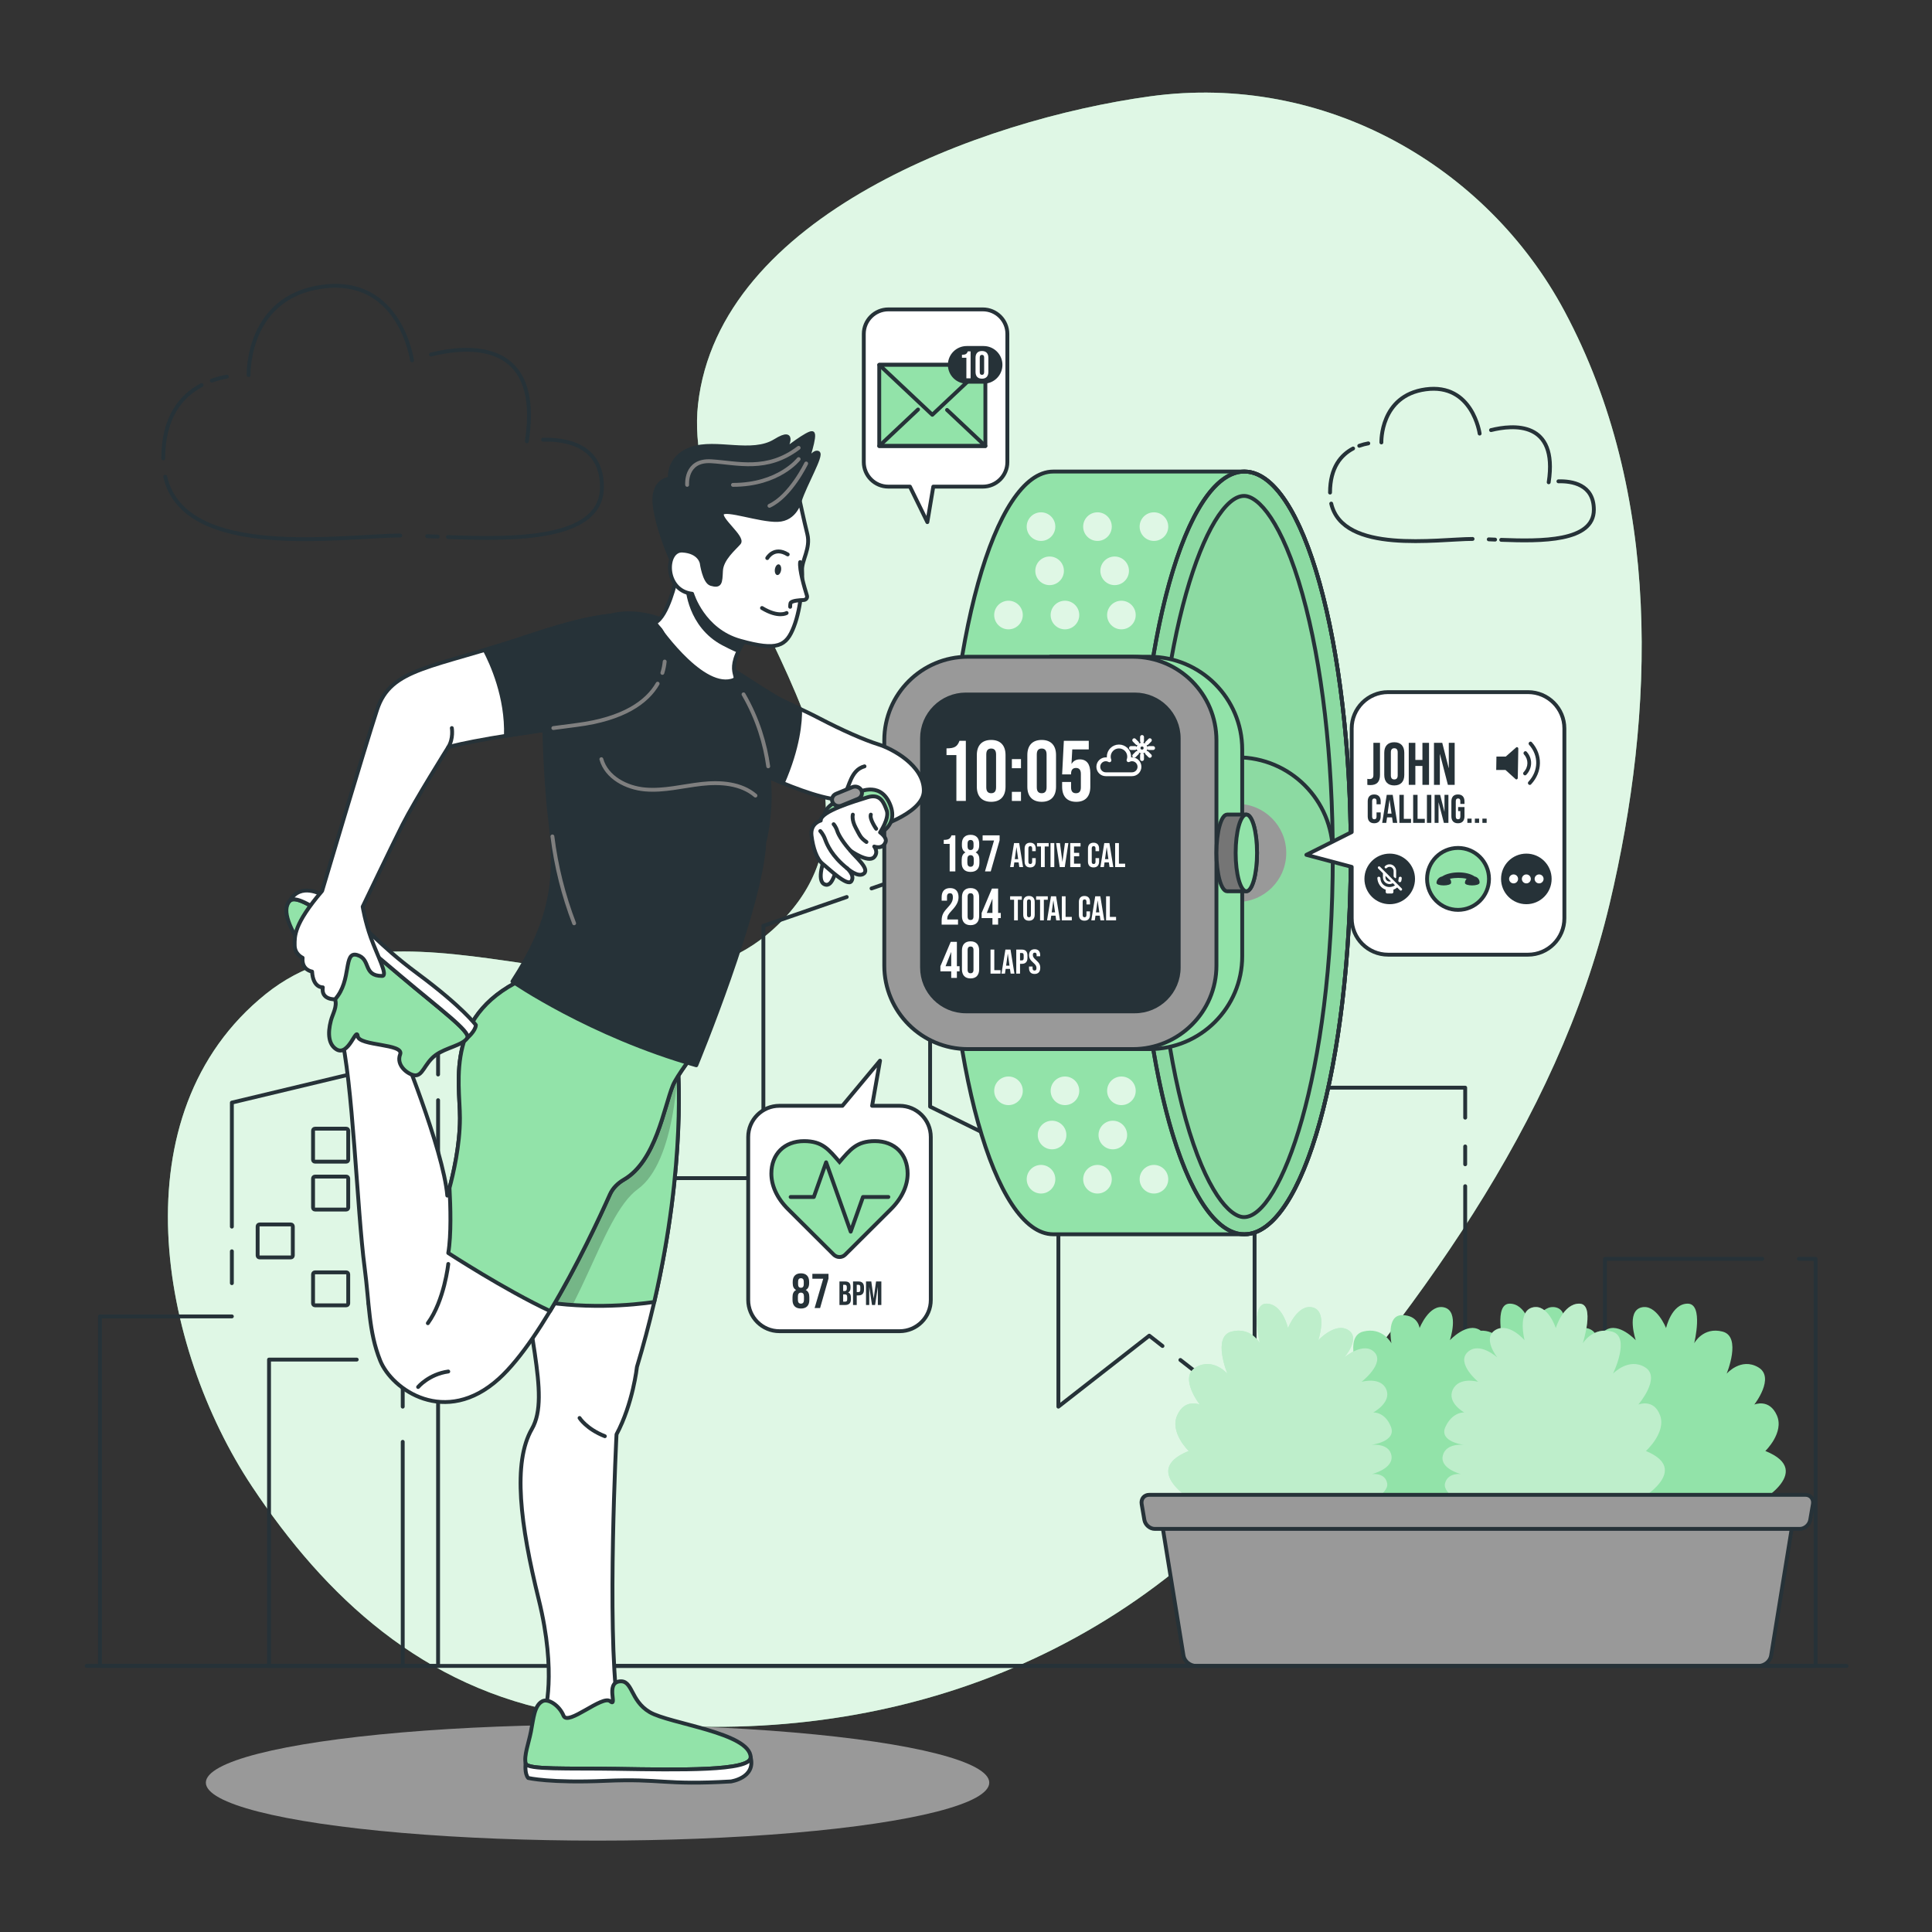 <?xml version="1.0" encoding="utf-8"?>
<!-- Generator: Adobe Illustrator 27.5.0, SVG Export Plug-In . SVG Version: 6.00 Build 0)  -->
<svg version="1.1" xmlns="http://www.w3.org/2000/svg" xmlns:xlink="http://www.w3.org/1999/xlink" x="0px" y="0px"
	 viewBox="0 0 500 500" style="enable-background:new 0 0 500 500;" xml:space="preserve">
<rect x="0" y="0" width="500" height="500" fill="#333333" stroke="none"/>
<g id="Background_Simple">
	<g>
		<g>
			<path style="fill:#92E3A9;" d="M65.232,384.713c-23.896-35.97-35.147-96.415,3.598-127.505
				c37.356-29.975,96.766,14.48,131.176-16.619c41.411-37.426-24.282-92.097-19.355-135.956
				c5.471-48.709,73.117-73.662,116.981-79.701c45.179-6.22,87.183,18.077,107.248,55.575
				c25.266,47.218,23.471,103.724,11.695,153.354c-13.534,57.035-50.685,106.454-90.009,151.198
				c-44.936,51.13-112.05,70.402-180.22,58.376C109.458,436.928,84.189,413.249,65.232,384.713z"/>
			<path style="opacity:0.7;fill:#FFFFFF;" d="M65.232,384.713c-23.896-35.97-35.147-96.415,3.598-127.505
				c37.356-29.975,96.766,14.48,131.176-16.619c41.411-37.426-24.282-92.097-19.355-135.956
				c5.471-48.709,73.117-73.662,116.981-79.701c45.179-6.22,87.183,18.077,107.248,55.575
				c25.266,47.218,23.471,103.724,11.695,153.354c-13.534,57.035-50.685,106.454-90.009,151.198
				c-44.936,51.13-112.05,70.402-180.22,58.376C109.458,436.928,84.189,413.249,65.232,384.713z"/>
		</g>
	</g>
</g>
<g id="City">
	<g>
		<g>
			<polyline style="fill:none;stroke:#263238;stroke-linecap:round;stroke-linejoin:round;stroke-miterlimit:10;" points="
				415.358,345.671 415.358,325.787 456.062,325.787 			"/>
			<polyline style="fill:none;stroke:#263238;stroke-linecap:round;stroke-linejoin:round;stroke-miterlimit:10;" points="
				379.19,306.986 379.19,345.671 406.858,345.671 			"/>
			
				<line style="fill:none;stroke:#263238;stroke-linecap:round;stroke-linejoin:round;stroke-miterlimit:10;" x1="379.19" y1="296.701" x2="379.19" y2="301.314"/>
			<polyline style="fill:none;stroke:#263238;stroke-linecap:round;stroke-linejoin:round;stroke-miterlimit:10;" points="
				305.485,351.96 324.685,366.954 324.685,281.488 379.19,281.488 379.19,289.25 			"/>
			<polyline style="fill:none;stroke:#263238;stroke-linecap:round;stroke-linejoin:round;stroke-miterlimit:10;" points="
				236.011,226.316 240.711,224.694 240.711,286.396 273.91,302.771 273.91,364.041 297.432,345.671 300.85,348.34 			"/>
			
				<line style="fill:none;stroke:#263238;stroke-linecap:round;stroke-linejoin:round;stroke-miterlimit:10;" x1="225.553" y1="229.927" x2="230.44" y2="228.24"/>
			<polyline style="fill:none;stroke:#263238;stroke-linecap:round;stroke-linejoin:round;stroke-miterlimit:10;" points="
				159.503,304.899 197.561,304.899 197.561,239.592 219.131,232.144 			"/>
			<polyline style="fill:none;stroke:#263238;stroke-linecap:round;stroke-linejoin:round;stroke-miterlimit:10;" points="
				465.526,325.787 469.863,325.787 469.863,431.137 420.069,431.137 415.358,431.137 379.19,431.137 365.564,431.137 
				324.685,431.137 273.91,431.137 270.18,431.137 240.711,431.137 230.76,431.137 201.003,431.137 197.561,431.137 
				146.498,431.137 146.498,304.899 153.258,304.899 			"/>
			<polyline style="fill:none;stroke:#263238;stroke-linecap:round;stroke-linejoin:round;stroke-miterlimit:10;" points="
				400.596,392.118 400.596,431.137 442.61,431.137 442.61,368.017 			"/>
			<polyline style="fill:none;stroke:#263238;stroke-linecap:round;stroke-linejoin:round;stroke-miterlimit:10;" points="
				442.61,360.904 400.596,360.904 400.596,383.605 			"/>
			<polyline style="fill:none;stroke:#263238;stroke-linecap:round;stroke-linejoin:round;stroke-miterlimit:10;" points="
				60.007,317.451 60.007,285.35 113.376,272.58 113.376,278.078 			"/>
			
				<line style="fill:none;stroke:#263238;stroke-linecap:round;stroke-linejoin:round;stroke-miterlimit:10;" x1="60.007" y1="332.083" x2="60.007" y2="323.835"/>
			<polyline style="fill:none;stroke:#263238;stroke-linecap:round;stroke-linejoin:round;stroke-miterlimit:10;" points="
				113.376,284.729 113.376,431.137 70.159,431.137 60.007,431.137 25.874,431.137 25.874,340.685 60.007,340.685 			"/>
			<polyline style="fill:none;stroke:#263238;stroke-linecap:round;stroke-linejoin:round;stroke-miterlimit:10;" points="
				104.225,364.041 104.225,351.859 99.509,351.859 			"/>
			<polyline style="fill:none;stroke:#263238;stroke-linecap:round;stroke-linejoin:round;stroke-miterlimit:10;" points="
				92.318,351.859 69.625,351.859 69.625,431.137 104.225,431.137 104.225,373.143 			"/>
		</g>
		<g>
			<path style="fill:none;stroke:#263238;stroke-linecap:round;stroke-linejoin:round;stroke-miterlimit:10;" d="M75.78,317.393
				v7.527c0,0.277-0.224,0.501-0.501,0.501h-8.1c-0.277,0-0.502-0.225-0.502-0.501v-7.527c0-0.277,0.225-0.501,0.501-0.501h8.1
				C75.555,316.891,75.78,317.116,75.78,317.393z"/>
			<path style="fill:none;stroke:#263238;stroke-linecap:round;stroke-linejoin:round;stroke-miterlimit:10;" d="M90.121,329.786
				v7.527c0,0.277-0.225,0.501-0.501,0.501h-8.1c-0.277,0-0.501-0.225-0.501-0.501v-7.527c0-0.277,0.224-0.501,0.501-0.501h8.1
				C89.896,329.285,90.121,329.509,90.121,329.786z"/>
			<path style="fill:none;stroke:#263238;stroke-linecap:round;stroke-linejoin:round;stroke-miterlimit:10;" d="M90.121,304.999
				v7.527c0,0.277-0.225,0.501-0.501,0.501h-8.1c-0.277,0-0.501-0.224-0.501-0.501v-7.527c0-0.277,0.224-0.501,0.501-0.501h8.1
				C89.896,304.498,90.121,304.722,90.121,304.999z"/>
			<path style="fill:none;stroke:#263238;stroke-linecap:round;stroke-linejoin:round;stroke-miterlimit:10;" d="M90.121,292.606
				v7.528c0,0.277-0.225,0.501-0.501,0.501h-8.1c-0.277,0-0.501-0.224-0.501-0.501v-7.528c0-0.277,0.224-0.501,0.501-0.501h8.1
				C89.896,292.104,90.121,292.329,90.121,292.606z"/>
			<path style="fill:none;stroke:#263238;stroke-linecap:round;stroke-linejoin:round;stroke-miterlimit:10;" d="M104.461,329.786
				v7.527c0,0.277-0.224,0.501-0.501,0.501h-8.1c-0.277,0-0.501-0.225-0.501-0.501v-7.527c0-0.277,0.224-0.501,0.501-0.501h8.1
				C104.237,329.285,104.461,329.509,104.461,329.786z"/>
			<path style="fill:none;stroke:#263238;stroke-linecap:round;stroke-linejoin:round;stroke-miterlimit:10;" d="M104.461,304.999
				v7.527c0,0.277-0.224,0.501-0.501,0.501h-8.1c-0.277,0-0.501-0.224-0.501-0.501v-7.527c0-0.277,0.225-0.501,0.501-0.501h8.1
				C104.237,304.498,104.461,304.722,104.461,304.999z"/>
		</g>
		<g>
			<path style="fill:none;stroke:#263238;stroke-linecap:round;stroke-linejoin:round;stroke-miterlimit:10;" d="M430.378,417.958
				v5.815c0,0.277,0.224,0.501,0.501,0.501h6.274c0.277,0,0.501-0.225,0.501-0.501v-5.815c0-0.277-0.224-0.501-0.501-0.501h-6.274
				C430.603,417.457,430.378,417.681,430.378,417.958z"/>
			<path style="fill:none;stroke:#263238;stroke-linecap:round;stroke-linejoin:round;stroke-miterlimit:10;" d="M430.378,408.052
				v5.816c0,0.277,0.224,0.501,0.501,0.501h6.274c0.277,0,0.501-0.225,0.501-0.501v-5.816c0-0.277-0.224-0.501-0.501-0.501h-6.274
				C430.603,407.55,430.378,407.775,430.378,408.052z"/>
			<path style="fill:none;stroke:#263238;stroke-linecap:round;stroke-linejoin:round;stroke-miterlimit:10;" d="M430.378,378.331
				v5.816c0,0.277,0.224,0.501,0.501,0.501h6.274c0.277,0,0.501-0.225,0.501-0.501v-5.816c0-0.277-0.225-0.501-0.501-0.501h-6.273
				C430.603,377.83,430.378,378.054,430.378,378.331z"/>
			<path style="fill:none;stroke:#263238;stroke-linecap:round;stroke-linejoin:round;stroke-miterlimit:10;" d="M407.451,417.958
				v5.816c0,0.277,0.225,0.501,0.501,0.501h6.273c0.277,0,0.501-0.225,0.501-0.501v-5.815c0-0.277-0.224-0.501-0.501-0.501h-6.274
				C407.676,417.457,407.451,417.681,407.451,417.958z"/>
			<path style="fill:none;stroke:#263238;stroke-linecap:round;stroke-linejoin:round;stroke-miterlimit:10;" d="M407.451,398.145
				v5.816c0,0.277,0.225,0.501,0.501,0.501h6.273c0.277,0,0.501-0.224,0.501-0.501v-5.816c0-0.277-0.224-0.501-0.501-0.501h-6.274
				C407.676,397.643,407.451,397.868,407.451,398.145z"/>
			<path style="fill:none;stroke:#263238;stroke-linecap:round;stroke-linejoin:round;stroke-miterlimit:10;" d="M430.378,388.238
				v5.816c0,0.277,0.224,0.501,0.501,0.501h6.274c0.277,0,0.501-0.225,0.501-0.501v-5.816c0-0.277-0.225-0.501-0.501-0.501h-6.273
				C430.603,387.737,430.378,387.961,430.378,388.238z"/>
			<path style="fill:none;stroke:#263238;stroke-linecap:round;stroke-linejoin:round;stroke-miterlimit:10;" d="M418.915,408.052
				v5.816c0,0.277,0.224,0.501,0.501,0.501h6.273c0.277,0,0.501-0.224,0.501-0.501v-5.816c0-0.277-0.225-0.501-0.501-0.501h-6.273
				C419.139,407.55,418.915,407.775,418.915,408.052z"/>
			<path style="fill:none;stroke:#263238;stroke-linecap:round;stroke-linejoin:round;stroke-miterlimit:10;" d="M418.915,378.331
				v5.816c0,0.277,0.224,0.501,0.501,0.501h6.273c0.277,0,0.501-0.225,0.501-0.501v-5.816c0-0.277-0.225-0.501-0.502-0.501h-6.273
				C419.139,377.83,418.915,378.054,418.915,378.331z"/>
			<path style="fill:none;stroke:#263238;stroke-linecap:round;stroke-linejoin:round;stroke-miterlimit:10;" d="M407.451,368.425
				v5.816c0,0.277,0.225,0.501,0.501,0.501h6.274c0.277,0,0.501-0.224,0.501-0.501v-5.816c0-0.277-0.224-0.502-0.501-0.502h-6.273
				C407.676,367.923,407.451,368.148,407.451,368.425z"/>
		</g>
	</g>
</g>
<g id="Clouds">
	<g>
		<g>
			<path style="fill:none;stroke:#263238;stroke-linecap:round;stroke-linejoin:round;stroke-miterlimit:10;" d="M64.344,97.066
				c0,0-0.638-20.176,19.049-22.859c20.192-2.752,23.241,19.049,23.241,19.049"/>
			<path style="fill:none;stroke:#263238;stroke-linecap:round;stroke-linejoin:round;stroke-miterlimit:10;" d="M54.82,98.505
				c1.356-0.489,2.68-0.818,3.89-1.038"/>
			<path style="fill:none;stroke:#263238;stroke-linecap:round;stroke-linejoin:round;stroke-miterlimit:10;" d="M42.247,118.64
				c0-10.856,4.802-16.279,9.929-18.975"/>
			<path style="fill:none;stroke:#263238;stroke-linecap:round;stroke-linejoin:round;stroke-miterlimit:10;" d="M103.586,138.594
				c-15.118,0.045-55.801,6.556-60.828-15.213"/>
			<path style="fill:none;stroke:#263238;stroke-linecap:round;stroke-linejoin:round;stroke-miterlimit:10;" d="M113.281,138.88
				c-0.932-0.038-1.843-0.077-2.727-0.112"/>
			<path style="fill:none;stroke:#263238;stroke-linecap:round;stroke-linejoin:round;stroke-miterlimit:10;" d="M140.541,113.798
				c5.712-0.152,15.241,1.24,15.241,12.224c0,13.779-22.609,13.634-39.867,12.965"/>
			<path style="fill:none;stroke:#263238;stroke-linecap:round;stroke-linejoin:round;stroke-miterlimit:10;" d="M111.532,91.752
				c9.442-2.338,28.89-4.125,24.82,22.459"/>
		</g>
	</g>
	<g>
		<g>
			<path style="fill:none;stroke:#263238;stroke-linecap:round;stroke-linejoin:round;stroke-miterlimit:10;" d="M357.501,114.505
				c0,0-0.384-12.133,11.455-13.746c12.142-1.655,13.975,11.455,13.975,11.455"/>
			<path style="fill:none;stroke:#263238;stroke-linecap:round;stroke-linejoin:round;stroke-miterlimit:10;" d="M351.774,115.37
				c0.815-0.294,1.612-0.492,2.339-0.624"/>
			<path style="fill:none;stroke:#263238;stroke-linecap:round;stroke-linejoin:round;stroke-miterlimit:10;" d="M344.213,127.478
				c0-6.528,2.888-9.789,5.971-11.41"/>
			<path style="fill:none;stroke:#263238;stroke-linecap:round;stroke-linejoin:round;stroke-miterlimit:10;" d="M381.099,139.477
				c-9.091,0.027-33.555,3.943-36.578-9.148"/>
			<path style="fill:none;stroke:#263238;stroke-linecap:round;stroke-linejoin:round;stroke-miterlimit:10;" d="M386.929,139.649
				c-0.56-0.023-1.108-0.046-1.64-0.067"/>
			<path style="fill:none;stroke:#263238;stroke-linecap:round;stroke-linejoin:round;stroke-miterlimit:10;" d="M403.321,124.566
				c3.435-0.091,9.165,0.746,9.165,7.35c0,8.286-13.595,8.199-23.973,7.797"/>
			<path style="fill:none;stroke:#263238;stroke-linecap:round;stroke-linejoin:round;stroke-miterlimit:10;" d="M385.877,111.309
				c5.678-1.406,17.372-2.481,14.925,13.505"/>
		</g>
	</g>
</g>
<g id="Plants">
	<g>
		<path style="fill:#92E3A9;" d="M456.87,375.513c0,0,4.945-4.75,2.985-9.211c-1.96-4.461-5.847-2.801-5.847-2.801
			s5.505-7.023,1.026-9.647c-4.48-2.624-8.181,1.66-8.181,1.66s3.982-9.589-1.058-10.901c-5.04-1.312-7.341,3.03-7.341,3.03
			s2.52-10.26-1.68-10.26s-5.6,6.324-5.6,6.324s-2.52-6.383-6.44-5.333c-3.92,1.049-1.4,8.482-1.4,8.482s-4.385-4.75-7.745-2.651
			c-1.884,1.177-1.332,3.271-0.484,4.883c-0.467,0.108-0.927,0.266-1.361,0.455c-0.434-0.19-0.894-0.347-1.361-0.455
			c0.848-1.612,1.401-3.705-0.484-4.883c-3.36-2.099-7.745,2.651-7.745,2.651s2.52-7.432-1.4-8.482
			c-3.92-1.05-6.44,5.333-6.44,5.333s-1.4-6.324-5.6-6.324s-1.68,10.26-1.68,10.26s-1.845-3.456-5.833-3.257
			c-0.079-0.06-0.142-0.126-0.231-0.182c-3.36-2.099-7.745,2.651-7.745,2.651s2.52-7.432-1.4-8.482
			c-3.92-1.05-6.44,5.333-6.44,5.333s-0.342-3.35-4.542-3.35c-4.2,0-2.738,7.286-2.738,7.286s-2.302-4.342-7.341-3.03
			c-5.04,1.312-1.058,10.901-1.058,10.901s-3.702-4.284-8.181-1.66c-4.48,2.624,1.025,9.647,1.025,9.647s-3.887-1.66-5.847,2.801
			c-1.96,4.46,2.985,9.211,2.985,9.211c-13.467,5.414,3.018,14.111,3.018,14.111h28.928h13.349h24.59h4.339h37.939
			C453.852,389.624,470.337,380.928,456.87,375.513z"/>
		<g>
			<defs>
				<path id="XMLID_14_" d="M310.651,389.624c0,0-16.485-8.697-3.018-14.111c0,0-4.945-4.75-2.985-9.211
					c1.96-4.461,5.847-2.801,5.847-2.801s-5.505-7.023-1.026-9.647c4.48-2.624,8.181,1.66,8.181,1.66s-3.982-9.589,1.058-10.901
					c5.04-1.312,7.342,3.03,7.342,3.03s-2.52-10.261,1.68-10.261c4.2,0,5.6,6.325,5.6,6.325s2.52-6.383,6.44-5.333
					c3.92,1.049,1.4,8.482,1.4,8.482s4.385-4.75,7.745-2.651c3.36,2.099-1.026,7.112-1.026,7.112s5.007-4.256,7.807-1.37
					c2.8,2.886-3.327,7.667-3.327,7.667s5.007-1.428,6.407,1.983c1.4,3.411-3.389,5.946-3.389,5.946s3.034-0.232,4.581,3.704
					c1.547,3.936-5.202,4.692-5.202,4.692s4.77-0.641,5.34,2.77c0.569,3.411-5.06,4.781-5.06,4.781s3.389-0.484,3.949,2.361
					c0.56,2.845-6.065,5.773-6.065,5.773H310.651z"/>
			</defs>
			<use xlink:href="#XMLID_14_"  style="overflow:visible;fill:#92E3A9;"/>
			<clipPath id="XMLID_00000053530302793856873630000012084541726212950157_">
				<use xlink:href="#XMLID_14_"  style="overflow:visible;"/>
			</clipPath>
		</g>
		<g>
			<defs>
				<path id="XMLID_13_" d="M421.888,389.624c0,0,17.134-8.697,4.071-14.111c0,0,5.3-4.75,3.673-9.211
					c-1.627-4.461-5.638-2.801-5.638-2.801s6.029-7.023,1.745-9.647c-4.284-2.624-8.305,1.66-8.305,1.66s4.697-9.589-0.245-10.901
					c-4.942-1.312-7.568,3.03-7.568,3.03s3.286-10.261-0.914-10.261c-4.2,0-6.072,6.325-6.072,6.325s-2.044-6.383-6.042-5.333
					c-3.998,1.049-2.033,8.482-2.033,8.482s-4.031-4.75-7.547-2.651c-3.516,2.099,0.495,7.112,0.495,7.112s-4.689-4.256-7.705-1.37
					c-3.015,2.886,2.755,7.667,2.755,7.667s-4.901-1.428-6.555,1.983c-1.654,3.411,2.945,5.946,2.945,5.946
					s-3.017-0.232-4.857,3.704c-1.84,3.936,4.852,4.692,4.852,4.692s-4.723-0.641-5.546,2.77c-0.824,3.411,4.703,4.781,4.703,4.781
					s-3.353-0.484-4.125,2.361c-0.772,2.845,5.634,5.773,5.634,5.773H421.888z"/>
			</defs>
			<use xlink:href="#XMLID_13_"  style="overflow:visible;fill:#92E3A9;"/>
			<clipPath id="XMLID_00000083055102471223768580000008380009569377443480_">
				<use xlink:href="#XMLID_13_"  style="overflow:visible;"/>
			</clipPath>
		</g>
		<path style="opacity:0.4;fill:#FFFFFF;" d="M310.651,389.624c0,0-16.485-8.697-3.018-14.111c0,0-4.945-4.75-2.985-9.211
			c1.96-4.461,5.847-2.801,5.847-2.801s-5.505-7.023-1.026-9.647c4.48-2.624,8.181,1.66,8.181,1.66s-3.982-9.589,1.058-10.901
			c5.04-1.312,7.342,3.03,7.342,3.03s-2.52-10.261,1.68-10.261c4.2,0,5.6,6.325,5.6,6.325s2.52-6.383,6.44-5.333
			c3.92,1.049,1.4,8.482,1.4,8.482s4.385-4.75,7.745-2.651c3.36,2.099-1.026,7.112-1.026,7.112s5.007-4.256,7.807-1.37
			c2.8,2.886-3.327,7.667-3.327,7.667s5.007-1.428,6.407,1.983c1.4,3.411-3.389,5.946-3.389,5.946s3.034-0.232,4.581,3.704
			c1.547,3.936-5.202,4.692-5.202,4.692s4.77-0.641,5.34,2.77c0.569,3.411-5.06,4.781-5.06,4.781s3.389-0.484,3.949,2.361
			c0.56,2.845-6.065,5.773-6.065,5.773H310.651z"/>
		<path style="opacity:0.4;fill:#FFFFFF;" d="M421.888,389.624c0,0,17.134-8.697,4.071-14.111c0,0,5.3-4.75,3.673-9.211
			c-1.627-4.461-5.638-2.801-5.638-2.801s6.029-7.023,1.745-9.647c-4.284-2.624-8.305,1.66-8.305,1.66s4.697-9.589-0.245-10.901
			c-4.942-1.312-7.568,3.03-7.568,3.03s3.286-10.261-0.914-10.261c-4.2,0-6.072,6.325-6.072,6.325s-2.044-6.383-6.042-5.333
			c-3.998,1.049-2.033,8.482-2.033,8.482s-4.031-4.75-7.547-2.651c-3.516,2.099,0.495,7.112,0.495,7.112s-4.689-4.256-7.705-1.37
			c-3.015,2.886,2.755,7.667,2.755,7.667s-4.901-1.428-6.555,1.983c-1.654,3.411,2.945,5.946,2.945,5.946s-3.017-0.232-4.857,3.704
			c-1.84,3.936,4.852,4.692,4.852,4.692s-4.723-0.641-5.546,2.77c-0.824,3.411,4.703,4.781,4.703,4.781s-3.353-0.484-4.125,2.361
			c-0.772,2.845,5.634,5.773,5.634,5.773H421.888z"/>
		<path style="fill:#999999;stroke:#263238;stroke-linecap:round;stroke-linejoin:round;stroke-miterlimit:10;" d="M455.107,431.137
			H309.543c-1.561,0-3.02-1.189-3.259-2.664l-6.032-37.167h164.146l-6.032,37.167C458.127,429.948,456.669,431.137,455.107,431.137z
			"/>
		<path style="fill:#999999;stroke:#263238;stroke-linecap:round;stroke-linejoin:round;stroke-miterlimit:10;" d="M465.784,395.677
			H298.866c-1.274,0-2.485-1.044-2.706-2.337l-0.699-4.084c-0.226-1.321,0.641-2.397,1.937-2.397h169.854
			c1.296,0,2.163,1.076,1.937,2.397l-0.699,4.084C468.269,394.633,467.058,395.677,465.784,395.677z"/>
	</g>
</g>
<g id="Floor">
	
		<line style="fill:none;stroke:#263238;stroke-linecap:round;stroke-linejoin:round;stroke-miterlimit:10;" x1="22.426" y1="431.137" x2="477.871" y2="431.137"/>
</g>
<g id="Device">
	<g>
		<g>
			<defs>
				<path id="XMLID_4_" d="M272.588,319.432c-15.201,0-27.524-44.188-27.524-98.697c0-54.509,12.323-98.697,27.524-98.697h49.471
					c15.201,0,27.524,44.188,27.524,98.697c0,54.509-12.323,98.697-27.524,98.697H272.588z"/>
			</defs>
			<use xlink:href="#XMLID_4_"  style="overflow:visible;fill:#92E3A9;"/>
			<clipPath id="XMLID_00000068637561012068315420000009439045662477631160_">
				<use xlink:href="#XMLID_4_"  style="overflow:visible;"/>
			</clipPath>
			<g style="opacity:0.2;clip-path:url(#XMLID_00000068637561012068315420000009439045662477631160_);">
				<defs>
					<path id="XMLID_5_" style="opacity:0.2;" d="M322.553,122.039c-15.201,0-27.524,44.188-27.524,98.697
						s12.323,98.697,27.524,98.697c15.201,0,27.524-44.188,27.524-98.697S337.755,122.039,322.553,122.039z"/>
				</defs>
				<use xlink:href="#XMLID_5_"  style="overflow:visible;"/>
				<clipPath id="XMLID_00000078045945261403647720000013953842359188566915_">
					<use xlink:href="#XMLID_5_"  style="overflow:visible;"/>
				</clipPath>
			</g>
			
				<use xlink:href="#XMLID_4_"  style="overflow:visible;fill:none;stroke:#263238;stroke-linecap:round;stroke-linejoin:round;stroke-miterlimit:10;"/>
		</g>
		
			<ellipse style="fill:none;stroke:#263238;stroke-linecap:round;stroke-linejoin:round;stroke-miterlimit:10;" cx="322.059" cy="220.736" rx="27.524" ry="98.697"/>
		<g>
			<defs>
				<path id="XMLID_3_" d="M322.059,122.039c-15.201,0-27.524,44.188-27.524,98.697s12.323,98.697,27.524,98.697
					c15.201,0,27.524-44.188,27.524-98.697S337.26,122.039,322.059,122.039z M321.952,314.987c-3.684,0-9.853-6.653-15.109-25.403
					c-5.069-18.083-7.861-42.204-7.861-67.918c0-56.966,13.605-93.32,22.971-93.32c3.684,0,9.853,6.653,15.109,25.403
					c5.07,18.083,7.861,42.203,7.861,67.918C344.922,278.633,331.317,314.987,321.952,314.987z"/>
			</defs>
			<clipPath id="XMLID_00000035504578856864902120000013937318645626521504_">
				<use xlink:href="#XMLID_3_"  style="overflow:visible;"/>
			</clipPath>
			
				<use xlink:href="#XMLID_3_"  style="overflow:visible;fill:none;stroke:#263238;stroke-linecap:round;stroke-linejoin:round;stroke-miterlimit:10;"/>
		</g>
		<g style="opacity:0.7;">
			<path style="fill:#FFFFFF;" d="M275.339,147.729c0,2.044-1.657,3.702-3.702,3.702c-2.044,0-3.702-1.657-3.702-3.702
				c0-2.044,1.657-3.702,3.702-3.702C273.681,144.028,275.339,145.685,275.339,147.729z"/>
			<path style="fill:#FFFFFF;" d="M292.174,147.729c0,2.044-1.657,3.702-3.702,3.702c-2.044,0-3.702-1.657-3.702-3.702
				c0-2.044,1.657-3.702,3.702-3.702C290.516,144.028,292.174,145.685,292.174,147.729z"/>
			<g>
				<g>
					<path style="fill:#FFFFFF;" d="M264.698,159.17c0,2.044-1.657,3.702-3.702,3.702c-2.044,0-3.702-1.657-3.702-3.702
						c0-2.044,1.657-3.702,3.702-3.702C263.041,155.468,264.698,157.126,264.698,159.17z"/>
					<path style="fill:#FFFFFF;" d="M279.31,159.17c0,2.044-1.657,3.702-3.702,3.702s-3.702-1.657-3.702-3.702
						c0-2.044,1.657-3.702,3.702-3.702S279.31,157.126,279.31,159.17z"/>
					<path style="fill:#FFFFFF;" d="M293.922,159.17c0,2.044-1.657,3.702-3.702,3.702c-2.044,0-3.702-1.657-3.702-3.702
						c0-2.044,1.657-3.702,3.702-3.702C292.264,155.468,293.922,157.126,293.922,159.17z"/>
				</g>
				<g>
					<path style="fill:#FFFFFF;" d="M273.115,136.289c0,2.044-1.657,3.702-3.702,3.702c-2.044,0-3.702-1.657-3.702-3.702
						s1.657-3.702,3.702-3.702C271.458,132.587,273.115,134.244,273.115,136.289z"/>
					<path style="fill:#FFFFFF;" d="M287.727,136.289c0,2.044-1.657,3.702-3.702,3.702s-3.702-1.657-3.702-3.702
						s1.657-3.702,3.702-3.702S287.727,134.244,287.727,136.289z"/>
					<path style="fill:#FFFFFF;" d="M302.339,136.289c0,2.044-1.657,3.702-3.702,3.702c-2.044,0-3.702-1.657-3.702-3.702
						s1.657-3.702,3.702-3.702C300.682,132.587,302.339,134.244,302.339,136.289z"/>
				</g>
			</g>
		</g>
		<g style="opacity:0.7;">
			<path style="fill:#FFFFFF;" d="M284.296,293.742c0,2.044,1.657,3.702,3.702,3.702c2.044,0,3.702-1.657,3.702-3.702
				s-1.657-3.702-3.702-3.702C285.953,290.04,284.296,291.697,284.296,293.742z"/>
			<path style="fill:#FFFFFF;" d="M268.572,293.742c0,2.044,1.657,3.702,3.702,3.702c2.044,0,3.702-1.657,3.702-3.702
				s-1.657-3.702-3.702-3.702C270.229,290.04,268.572,291.697,268.572,293.742z"/>
			<g>
				<g>
					<path style="fill:#FFFFFF;" d="M294.936,305.182c0,2.044,1.657,3.702,3.702,3.702c2.044,0,3.702-1.657,3.702-3.702
						c0-2.044-1.657-3.702-3.702-3.702C296.593,301.481,294.936,303.138,294.936,305.182z"/>
					<path style="fill:#FFFFFF;" d="M280.324,305.182c0,2.044,1.657,3.702,3.702,3.702s3.702-1.657,3.702-3.702
						c0-2.044-1.657-3.702-3.702-3.702S280.324,303.138,280.324,305.182z"/>
					<path style="fill:#FFFFFF;" d="M265.712,305.182c0,2.044,1.657,3.702,3.702,3.702c2.044,0,3.702-1.657,3.702-3.702
						c0-2.044-1.657-3.702-3.702-3.702C267.37,301.481,265.712,303.138,265.712,305.182z"/>
				</g>
				<g>
					<path style="fill:#FFFFFF;" d="M286.519,282.301c0,2.044,1.657,3.702,3.702,3.702c2.044,0,3.702-1.657,3.702-3.702
						c0-2.044-1.657-3.702-3.702-3.702C288.176,278.6,286.519,280.257,286.519,282.301z"/>
					<path style="fill:#FFFFFF;" d="M271.907,282.301c0,2.044,1.657,3.702,3.702,3.702s3.702-1.657,3.702-3.702
						c0-2.044-1.657-3.702-3.702-3.702S271.907,280.257,271.907,282.301z"/>
					<path style="fill:#FFFFFF;" d="M257.295,282.301c0,2.044,1.657,3.702,3.702,3.702c2.044,0,3.702-1.657,3.702-3.702
						c0-2.044-1.657-3.702-3.702-3.702C258.952,278.6,257.295,280.257,257.295,282.301z"/>
				</g>
			</g>
		</g>
		<circle style="fill:#999999;" cx="320.187" cy="220.736" r="12.694"/>
		<path style="fill:none;stroke:#263238;stroke-linecap:round;stroke-linejoin:round;stroke-miterlimit:10;" d="M344.922,220.736
			c0-13.661-11.074-24.736-24.736-24.736c-8.831,0-16.576,4.632-20.953,11.594"/>
		<path style="fill:#92E3A9;stroke:#263238;stroke-linecap:round;stroke-linejoin:round;stroke-miterlimit:10;" d="M297.452,169.967
			h-25.619v101.537h25.619c13.272,0,24.031-10.759,24.031-24.031v-53.476C321.483,180.726,310.724,169.967,297.452,169.967z"/>
		<path style="fill:#999999;stroke:#263238;stroke-linecap:round;stroke-linejoin:round;stroke-miterlimit:10;" d="M293.194,271.504
			h-42.722c-11.94,0-21.619-9.679-21.619-21.619v-58.299c0-11.94,9.679-21.619,21.619-21.619h42.722
			c11.94,0,21.619,9.679,21.619,21.619v58.299C314.814,261.825,305.134,271.504,293.194,271.504z"/>
		<path style="fill:#263238;stroke:#263238;stroke-linecap:round;stroke-linejoin:round;stroke-miterlimit:10;" d="M293.695,261.736
			c6.259,0,11.35-5.092,11.35-11.35v-59.301c0-6.258-5.091-11.349-11.35-11.349h-43.724c-6.259,0-11.35,5.091-11.35,11.349v59.301
			c0,6.258,5.091,11.35,11.35,11.35H293.695z"/>
		<path style="fill:#757575;stroke:#263238;stroke-linecap:round;stroke-linejoin:round;stroke-miterlimit:10;" d="M317.58,230.657
			c-1.528,0-2.767-4.442-2.767-9.922s1.239-9.922,2.767-9.922h4.973c1.528,0,2.767,4.442,2.767,9.922s-1.239,9.922-2.767,9.922
			H317.58z"/>
		
			<ellipse style="fill:#92E3A9;stroke:#263238;stroke-linecap:round;stroke-linejoin:round;stroke-miterlimit:10;" cx="322.553" cy="220.736" rx="2.767" ry="9.922"/>
		<g>
			<path style="fill:#FFFFFF;" d="M247.512,195.412h-2.556v-1.735c2.068,0,2.802-0.444,3.357-1.957h1.646v15.565h-2.447V195.412z"/>
			<path style="fill:#FFFFFF;" d="M252.803,203.594v-8.182c0-2.491,1.312-3.914,3.714-3.914s3.714,1.423,3.714,3.914v8.182
				c0,2.491-1.313,3.914-3.714,3.914S252.803,206.085,252.803,203.594z M257.783,203.75v-8.494c0-1.112-0.488-1.534-1.267-1.534
				c-0.778,0-1.268,0.422-1.268,1.534v8.494c0,1.112,0.49,1.534,1.268,1.534C257.295,205.284,257.783,204.862,257.783,203.75z"/>
			<path style="fill:#FFFFFF;" d="M261.873,196.457h2.357v2.357h-2.357V196.457z M261.873,204.928h2.357v2.357h-2.357V204.928z"/>
			<path style="fill:#FFFFFF;" d="M265.874,203.594v-8.182c0-2.491,1.313-3.914,3.714-3.914c2.401,0,3.713,1.423,3.713,3.914v8.182
				c0,2.491-1.312,3.914-3.713,3.914C267.187,207.508,265.874,206.085,265.874,203.594z M270.855,203.75v-8.494
				c0-1.112-0.489-1.534-1.267-1.534c-0.778,0-1.268,0.422-1.268,1.534v8.494c0,1.112,0.49,1.534,1.268,1.534
				C270.366,205.284,270.855,204.862,270.855,203.75z"/>
			<path style="fill:#FFFFFF;" d="M274.878,203.594v-1.223h2.313v1.401c0,1.111,0.488,1.512,1.267,1.512
				c0.778,0,1.268-0.4,1.268-1.512v-3.491c0-1.112-0.49-1.534-1.268-1.534c-0.778,0-1.267,0.422-1.267,1.534v0.134h-2.313
				l0.445-8.694h6.449v2.224h-4.269l-0.201,3.714h0.044c0.445-0.734,1.134-1.134,2.112-1.134c1.801,0,2.713,1.267,2.713,3.558v3.513
				c0,2.491-1.245,3.914-3.646,3.914C276.124,207.508,274.878,206.085,274.878,203.594z"/>
			<path style="fill:#FFFFFF;" d="M245.776,218.396h-1.534v-1.04c1.241,0,1.68-0.267,2.014-1.173h0.987v9.332h-1.467V218.396z"/>
			<path style="fill:#FFFFFF;" d="M248.885,223.342v-0.827c0-0.893,0.266-1.546,0.96-1.906v-0.027
				c-0.613-0.333-0.906-0.92-0.906-1.84v-0.386c0-1.493,0.813-2.306,2.239-2.306s2.239,0.813,2.239,2.306v0.386
				c0,0.92-0.306,1.507-0.906,1.84v0.027c0.694,0.36,0.961,1.013,0.961,1.906v0.827c0,1.493-0.814,2.307-2.294,2.307
				C249.698,225.648,248.885,224.835,248.885,223.342z M252.005,223.262v-0.893c0-0.707-0.28-1.053-0.827-1.053
				c-0.546,0-0.826,0.346-0.826,1.053v0.893c0,0.707,0.28,1.053,0.826,1.053C251.725,224.315,252.005,223.969,252.005,223.262z
				 M251.952,219.049v-0.733c0-0.613-0.267-0.933-0.774-0.933c-0.506,0-0.773,0.32-0.773,0.933v0.733
				c0,0.613,0.267,0.934,0.773,0.934C251.685,219.983,251.952,219.663,251.952,219.049z"/>
			<path style="fill:#FFFFFF;" d="M257.26,217.516h-2.959v-1.333h4.398v1.28l-2.292,8.052h-1.494L257.26,217.516z"/>
			<path style="fill:#FFFFFF;" d="M262.437,218.182h1.324l1.013,6.222h-0.978l-0.177-1.235v0.018h-1.112l-0.178,1.217h-0.906
				L262.437,218.182z M263.503,222.342l-0.435-3.075h-0.017l-0.427,3.075H263.503z"/>
			<path style="fill:#FFFFFF;" d="M265.167,222.964v-3.342c0-0.96,0.498-1.528,1.441-1.528c0.942,0,1.439,0.569,1.439,1.528v0.658
				h-0.924v-0.72c0-0.409-0.195-0.578-0.49-0.578c-0.293,0-0.488,0.169-0.488,0.578v3.475c0,0.409,0.195,0.569,0.488,0.569
				c0.294,0,0.49-0.16,0.49-0.569v-0.951h0.924v0.88c0,0.96-0.497,1.529-1.439,1.529
				C265.665,224.492,265.167,223.924,265.167,222.964z"/>
			<path style="fill:#FFFFFF;" d="M269.4,219.071h-1.023v-0.889h3.022v0.889h-1.023v5.332H269.4V219.071z"/>
			<path style="fill:#FFFFFF;" d="M271.873,218.182h0.977v6.222h-0.977V218.182z"/>
			<path style="fill:#FFFFFF;" d="M273.322,218.182h0.987l0.641,4.826h0.017l0.639-4.826h0.898l-0.942,6.222h-1.297L273.322,218.182
				z"/>
			<path style="fill:#FFFFFF;" d="M276.977,218.182h2.666v0.889h-1.689v1.644h1.343v0.889h-1.343v1.911h1.689v0.889h-2.666V218.182z
				"/>
			<path style="fill:#FFFFFF;" d="M281.565,222.964v-3.342c0-0.96,0.498-1.528,1.441-1.528c0.942,0,1.439,0.569,1.439,1.528v0.658
				h-0.924v-0.72c0-0.409-0.197-0.578-0.49-0.578c-0.293,0-0.488,0.169-0.488,0.578v3.475c0,0.409,0.195,0.569,0.488,0.569
				c0.293,0,0.49-0.16,0.49-0.569v-0.951h0.924v0.88c0,0.96-0.497,1.529-1.439,1.529
				C282.064,224.492,281.565,223.924,281.565,222.964z"/>
			<path style="fill:#FFFFFF;" d="M285.789,218.182h1.324l1.013,6.222h-0.978l-0.177-1.235v0.018h-1.111l-0.178,1.217h-0.906
				L285.789,218.182z M286.855,222.342l-0.435-3.075h-0.017l-0.427,3.075H286.855z"/>
			<path style="fill:#FFFFFF;" d="M288.599,218.182h0.977v5.333h1.609v0.889h-2.586V218.182z"/>
			<path style="fill:#FFFFFF;" d="M243.697,238.285c0-1.333,0.373-2.146,1.467-3.293c1.12-1.187,1.439-1.893,1.439-2.759
				c0-0.84-0.293-1.066-0.76-1.066c-0.467,0-0.76,0.253-0.76,0.92v1h-1.386v-0.907c0-1.493,0.747-2.346,2.186-2.346
				c1.439,0,2.186,0.853,2.186,2.346c0,1.106-0.453,2.093-1.813,3.533c-0.88,0.933-1.106,1.4-1.106,2.053v0.2h2.785v1.333h-4.239
				V238.285z"/>
			<path style="fill:#FFFFFF;" d="M248.952,237.085v-4.906c0-1.493,0.787-2.346,2.226-2.346c1.441,0,2.226,0.853,2.226,2.346v4.906
				c0,1.493-0.786,2.346-2.226,2.346C249.738,239.432,248.952,238.579,248.952,237.085z M251.938,237.179v-5.093
				c0-0.667-0.293-0.92-0.76-0.92c-0.467,0-0.76,0.253-0.76,0.92v5.093c0,0.667,0.293,0.919,0.76,0.919
				C251.645,238.098,251.938,237.845,251.938,237.179z"/>
			<path style="fill:#FFFFFF;" d="M256.846,237.605h-2.8v-1.333l2.666-6.306h1.6v6.306h0.694v1.333h-0.694v1.693h-1.467V237.605z
				 M256.846,236.272v-3.639h-0.026l-1.441,3.639H256.846z"/>
			<path style="fill:#FFFFFF;" d="M262.445,232.854h-1.023v-0.889h3.022v0.889h-1.023v5.333h-0.977V232.854z"/>
			<path style="fill:#FFFFFF;" d="M264.811,236.711v-3.271c0-0.995,0.524-1.564,1.485-1.564c0.96,0,1.484,0.569,1.484,1.564v3.271
				c0,0.995-0.524,1.564-1.484,1.564C265.335,238.276,264.811,237.707,264.811,236.711z M266.802,236.773v-3.395
				c0-0.444-0.195-0.613-0.506-0.613c-0.312,0-0.507,0.169-0.507,0.613v3.395c0,0.445,0.195,0.613,0.507,0.613
				C266.606,237.387,266.802,237.218,266.802,236.773z"/>
			<path style="fill:#FFFFFF;" d="M269.168,232.854h-1.022v-0.889h3.022v0.889h-1.022v5.333h-0.977V232.854z"/>
			<path style="fill:#FFFFFF;" d="M271.988,231.965h1.324l1.013,6.221h-0.978l-0.177-1.235v0.018h-1.112l-0.178,1.217h-0.906
				L271.988,231.965z M273.054,236.125l-0.435-3.075h-0.018l-0.426,3.075H273.054z"/>
			<path style="fill:#FFFFFF;" d="M274.798,231.965h0.977v5.332h1.609v0.889h-2.586V231.965z"/>
			<path style="fill:#FFFFFF;" d="M279.218,236.747v-3.342c0-0.96,0.498-1.528,1.44-1.528c0.942,0,1.439,0.569,1.439,1.528v0.658
				h-0.924v-0.72c0-0.409-0.195-0.578-0.49-0.578c-0.293,0-0.488,0.169-0.488,0.578v3.475c0,0.409,0.195,0.569,0.488,0.569
				c0.294,0,0.49-0.16,0.49-0.569v-0.951h0.924v0.88c0,0.96-0.497,1.529-1.439,1.529
				C279.716,238.276,279.218,237.707,279.218,236.747z"/>
			<path style="fill:#FFFFFF;" d="M283.442,231.965h1.324l1.013,6.221h-0.978l-0.177-1.235v0.018h-1.112l-0.178,1.217h-0.906
				L283.442,231.965z M284.508,236.125l-0.435-3.075h-0.017l-0.427,3.075H284.508z"/>
			<path style="fill:#FFFFFF;" d="M286.253,231.965h0.977v5.332h1.609v0.889h-2.586V231.965z"/>
			<path style="fill:#FFFFFF;" d="M246.176,251.389h-2.799v-1.333l2.666-6.306h1.6v6.306h0.694v1.333h-0.694v1.693h-1.467V251.389z
				 M246.176,250.055v-3.64h-0.026l-1.44,3.64H246.176z"/>
			<path style="fill:#FFFFFF;" d="M248.952,250.868v-4.905c0-1.494,0.787-2.347,2.226-2.347c1.441,0,2.226,0.853,2.226,2.347v4.905
				c0,1.494-0.786,2.347-2.226,2.347C249.738,253.215,248.952,252.362,248.952,250.868z M251.938,250.962v-5.092
				c0-0.667-0.293-0.921-0.76-0.921c-0.467,0-0.76,0.254-0.76,0.921v5.092c0,0.667,0.293,0.921,0.76,0.921
				C251.645,251.882,251.938,251.628,251.938,250.962z"/>
			<path style="fill:#FFFFFF;" d="M256.346,245.749h0.977v5.332h1.609v0.889h-2.586V245.749z"/>
			<path style="fill:#FFFFFF;" d="M260.196,245.749h1.324l1.013,6.221h-0.978l-0.177-1.235v0.017h-1.111l-0.178,1.218h-0.906
				L260.196,245.749z M261.262,249.909l-0.435-3.075h-0.018l-0.426,3.075H261.262z"/>
			<path style="fill:#FFFFFF;" d="M263.007,245.749h1.439c0.978,0,1.458,0.542,1.458,1.537v0.613c0,0.995-0.48,1.538-1.458,1.538
				h-0.462v2.532h-0.977V245.749z M264.446,248.549c0.312,0,0.48-0.142,0.48-0.587v-0.737c0-0.444-0.168-0.587-0.48-0.587h-0.462
				v1.911H264.446z"/>
			<path style="fill:#FFFFFF;" d="M266.304,250.495v-0.356h0.925v0.427c0,0.445,0.195,0.605,0.506,0.605
				c0.311,0,0.507-0.16,0.507-0.622c0-0.516-0.195-0.845-0.836-1.405c-0.817-0.72-1.085-1.225-1.085-1.938
				c0-0.977,0.507-1.546,1.458-1.546s1.422,0.569,1.422,1.564v0.257h-0.924v-0.319c0-0.445-0.178-0.613-0.49-0.613
				c-0.31,0-0.488,0.168-0.488,0.595c0,0.454,0.204,0.783,0.844,1.343c0.817,0.72,1.076,1.217,1.076,1.991
				c0,1.013-0.516,1.582-1.476,1.582C266.784,252.059,266.304,251.491,266.304,250.495z"/>
		</g>
		<g>
			<path style="fill:none;stroke:#FFFFFF;stroke-linecap:round;stroke-linejoin:round;stroke-miterlimit:10;" d="M292.959,196.504
				c-0.326,0-0.628,0.088-0.897,0.231c0.104-0.283,0.169-0.585,0.169-0.904c0-1.459-1.183-2.642-2.642-2.642
				c-1.459,0-2.642,1.183-2.642,2.642c0,0.329,0.067,0.64,0.177,0.931c-0.281-0.159-0.601-0.257-0.947-0.257
				c-1.068,0-1.934,0.866-1.934,1.934c0,1.068,0.866,1.934,1.934,1.934c1.068,0,5.713,0,6.781,0c1.068,0,1.934-0.866,1.934-1.934
				C294.893,197.37,294.027,196.504,292.959,196.504z"/>
			<g>
				
					<circle style="fill:none;stroke:#FFFFFF;stroke-linecap:round;stroke-linejoin:round;stroke-miterlimit:10;" cx="295.559" cy="193.592" r="0.898"/>
				<g>
					
						<line style="fill:none;stroke:#FFFFFF;stroke-linecap:round;stroke-linejoin:round;stroke-miterlimit:10;" x1="295.559" y1="195.387" x2="295.559" y2="196.453"/>
					
						<line style="fill:none;stroke:#FFFFFF;stroke-linecap:round;stroke-linejoin:round;stroke-miterlimit:10;" x1="295.559" y1="190.731" x2="295.559" y2="191.797"/>
					
						<line style="fill:none;stroke:#FFFFFF;stroke-linecap:round;stroke-linejoin:round;stroke-miterlimit:10;" x1="293.764" y1="193.592" x2="292.699" y2="193.592"/>
					
						<line style="fill:none;stroke:#FFFFFF;stroke-linecap:round;stroke-linejoin:round;stroke-miterlimit:10;" x1="298.42" y1="193.592" x2="297.355" y2="193.592"/>
					
						<line style="fill:none;stroke:#FFFFFF;stroke-linecap:round;stroke-linejoin:round;stroke-miterlimit:10;" x1="294.29" y1="194.861" x2="293.537" y2="195.615"/>
					
						<line style="fill:none;stroke:#FFFFFF;stroke-linecap:round;stroke-linejoin:round;stroke-miterlimit:10;" x1="297.582" y1="191.569" x2="296.829" y2="192.323"/>
					
						<line style="fill:none;stroke:#FFFFFF;stroke-linecap:round;stroke-linejoin:round;stroke-miterlimit:10;" x1="294.291" y1="192.323" x2="293.537" y2="191.569"/>
					
						<line style="fill:none;stroke:#FFFFFF;stroke-linecap:round;stroke-linejoin:round;stroke-miterlimit:10;" x1="297.582" y1="195.615" x2="296.829" y2="194.862"/>
				</g>
			</g>
		</g>
	</g>
</g>
<g id="Call">
	<g>
		<path style="fill:#FFFFFF;stroke:#263238;stroke-linecap:round;stroke-linejoin:round;stroke-miterlimit:10;" d="M395.453,179.123
			h-36.23c-5.186,0-9.405,4.219-9.405,9.404v26.816l-11.728,5.889l11.728,3.12v13.313c0,5.186,4.219,9.404,9.405,9.404h36.23
			c5.186,0,9.405-4.219,9.405-9.404v-49.137C404.858,183.342,400.639,179.123,395.453,179.123z"/>
		<g>
			<path style="fill:#92E3A9;stroke:#263238;stroke-linecap:round;stroke-linejoin:round;stroke-miterlimit:10;" d="M385.352,227.46
				c0,4.426-3.588,8.014-8.014,8.014c-4.426,0-8.014-3.588-8.014-8.014c0-4.426,3.588-8.014,8.014-8.014
				C381.764,219.446,385.352,223.034,385.352,227.46z"/>
			<path style="fill:#263238;stroke:#263238;stroke-linecap:round;stroke-linejoin:round;stroke-miterlimit:10;" d="M365.704,227.46
				c0,3.338-2.706,6.045-6.045,6.045c-3.338,0-6.045-2.706-6.045-6.045c0-3.338,2.706-6.045,6.045-6.045
				C362.998,221.415,365.704,224.121,365.704,227.46z"/>
			<path style="fill:#263238;stroke:#263238;stroke-linecap:round;stroke-linejoin:round;stroke-miterlimit:10;" d="M401.061,227.46
				c0,3.338-2.706,6.045-6.044,6.045c-3.338,0-6.045-2.706-6.045-6.045c0-3.338,2.706-6.045,6.045-6.045
				C398.355,221.415,401.061,224.121,401.061,227.46z"/>
			<g>
				<path style="fill:#FFFFFF;" d="M362.771,227.278c0.027-0.508-0.763-0.507-0.79,0c-0.011,0.193-0.043,0.37-0.088,0.536
					c-0.037,0.138-0.002,0.285,0.099,0.386l0,0c0.211,0.211,0.574,0.12,0.654-0.167
					C362.714,227.791,362.757,227.538,362.771,227.278z"/>
				<path style="fill:#FFFFFF;" d="M359.785,224.349c0.515,0.084,0.881,0.552,0.881,1.074v1.374c0,0.049,0.02,0.097,0.054,0.131
					l0.29,0.29c0.113,0.113,0.314,0.038,0.314-0.123c0-0.001,0-0.003,0-0.004v-1.653c0-0.883-0.648-1.657-1.526-1.751
					c-0.54-0.058-1.03,0.141-1.376,0.486c-0.127,0.127-0.121,0.335,0.006,0.462l0,0c0.126,0.126,0.336,0.131,0.461,0.005
					C359.112,224.416,359.43,224.292,359.785,224.349z"/>
				<path style="fill:#FFFFFF;" d="M362.767,229.934l-5.626-5.627c-0.129-0.129-0.338-0.129-0.466,0l0,0
					c-0.128,0.129-0.128,0.337,0,0.466l1.228,1.228v1.025c0,0.829,0.565,1.574,1.378,1.74c0.439,0.089,0.845-0.005,1.185-0.202
					l0.556,0.556c-1.35,0.96-3.658,0.35-3.776-1.843c-0.027-0.506-0.817-0.509-0.79,0c0.074,1.365,0.915,2.558,2.159,2.982v0.579
					c0,0.223,0.181,0.404,0.404,0.404h1.188c0.223,0,0.404-0.181,0.404-0.404l0-0.584c0.367-0.126,0.691-0.324,0.977-0.567
					l0.712,0.712c0.129,0.129,0.337,0.128,0.466,0l0,0C362.896,230.271,362.896,230.063,362.767,229.934z M359.613,228.143
					c-0.58,0-1.052-0.471-1.052-1.052v-0.431l1.41,1.41C359.859,228.111,359.74,228.143,359.613,228.143z"/>
			</g>
			<path style="fill:#263238;" d="M381.642,226.833c-2.031-1.413-6.26-1.413-8.438,0c-0.777,0.143-1.401,0.82-1.444,1.629
				c-0.048,0.913,3.746,0.913,3.794,0c0.021-0.394-0.105-0.752-0.322-1.037c1.385-0.306,2.966-0.306,4.319,0
				c-0.246,0.285-0.41,0.643-0.431,1.037c-0.048,0.913,3.746,0.913,3.794,0C382.957,227.652,382.404,226.976,381.642,226.833z"/>
			<path style="fill:#FFFFFF;" d="M396.177,227.46c0,0.641-0.519,1.16-1.16,1.16c-0.641,0-1.16-0.519-1.16-1.16
				c0-0.64,0.519-1.16,1.16-1.16C395.657,226.3,396.177,226.819,396.177,227.46z"/>
			<path style="fill:#FFFFFF;" d="M399.478,227.46c0,0.641-0.519,1.16-1.16,1.16c-0.641,0-1.16-0.519-1.16-1.16
				c0-0.64,0.519-1.16,1.16-1.16C398.959,226.3,399.478,226.819,399.478,227.46z"/>
			<path style="fill:#FFFFFF;" d="M392.875,227.46c0,0.641-0.519,1.16-1.16,1.16c-0.641,0-1.16-0.519-1.16-1.16
				c0-0.64,0.519-1.16,1.16-1.16C392.356,226.3,392.875,226.819,392.875,227.46z"/>
		</g>
		<g>
			<path style="fill:#263238;" d="M353.863,203.117v-1.553c0.187,0.046,0.373,0.062,0.56,0.062c0.683,0,1.009-0.326,1.009-1.041
				v-8.339h1.708v8.293c0,1.785-0.808,2.64-2.485,2.64C354.345,203.179,354.112,203.164,353.863,203.117z"/>
			<path style="fill:#263238;" d="M358.244,200.539v-5.715c0-1.739,0.917-2.733,2.593-2.733c1.678,0,2.593,0.994,2.593,2.733v5.715
				c0,1.739-0.915,2.733-2.593,2.733C359.161,203.272,358.244,202.279,358.244,200.539z M361.723,200.648v-5.932
				c0-0.776-0.341-1.072-0.885-1.072c-0.544,0-0.885,0.295-0.885,1.072v5.932c0,0.776,0.341,1.071,0.885,1.071
				C361.381,201.719,361.723,201.424,361.723,200.648z"/>
			<path style="fill:#263238;" d="M364.584,192.246h1.707v4.426h1.833v-4.426h1.708v10.87h-1.708v-4.891h-1.833v4.891h-1.707
				V192.246z"/>
			<path style="fill:#263238;" d="M371.11,192.246h2.142l1.662,6.507h0.032v-6.507h1.522v10.87h-1.755l-2.05-7.935h-0.032v7.935
				h-1.521V192.246z"/>
			<path style="fill:#263238;" d="M353.966,211.28v-3.893c0-1.118,0.58-1.78,1.678-1.78c1.098,0,1.677,0.663,1.677,1.78v0.766
				h-1.076v-0.838c0-0.477-0.228-0.673-0.57-0.673c-0.341,0-0.569,0.196-0.569,0.673v4.047c0,0.477,0.228,0.663,0.569,0.663
				c0.343,0,0.57-0.186,0.57-0.663v-1.108h1.076v1.025c0,1.118-0.579,1.781-1.677,1.781
				C354.547,213.061,353.966,212.398,353.966,211.28z"/>
			<path style="fill:#263238;" d="M358.888,205.711h1.543l1.18,7.247h-1.139l-0.206-1.439v0.021h-1.295l-0.207,1.418h-1.056
				L358.888,205.711z M360.129,210.555l-0.507-3.582h-0.02l-0.497,3.582H360.129z"/>
			<path style="fill:#263238;" d="M362.161,205.711h1.138v6.211h1.874v1.035h-3.012V205.711z"/>
			<path style="fill:#263238;" d="M365.724,205.711h1.138v6.211h1.874v1.035h-3.012V205.711z"/>
			<path style="fill:#263238;" d="M369.288,205.711h1.138v7.247h-1.138V205.711z"/>
			<path style="fill:#263238;" d="M371.277,205.711h1.429l1.108,4.338h0.02v-4.338h1.014v7.247h-1.17l-1.367-5.29h-0.02v5.29h-1.014
				V205.711z"/>
			<path style="fill:#263238;" d="M375.616,211.239v-3.81c0-1.16,0.58-1.822,1.698-1.822c1.118,0,1.698,0.663,1.698,1.822v0.621
				h-1.077v-0.694c0-0.518-0.228-0.714-0.589-0.714c-0.363,0-0.591,0.196-0.591,0.714v3.965c0,0.518,0.228,0.704,0.591,0.704
				c0.362,0,0.589-0.186,0.589-0.704v-1.419h-0.569v-1.035h1.646v2.371c0,1.16-0.58,1.822-1.698,1.822
				C376.197,213.061,375.616,212.398,375.616,211.239z"/>
			<path style="fill:#263238;" d="M379.75,211.86h1.098v1.097h-1.098V211.86z"/>
			<path style="fill:#263238;" d="M381.697,211.86h1.098v1.097h-1.098V211.86z"/>
			<path style="fill:#263238;" d="M383.644,211.86h1.098v1.097h-1.098V211.86z"/>
		</g>
		<g>
			<path style="fill:#263238;" d="M392.38,193.436l-2.695,2.363h-2.407l-0.061,3.47h2.407l2.612,2.363
				c0.225,0.204,0.562,0.018,0.568-0.313l0.132-7.569C392.943,193.418,392.612,193.232,392.38,193.436z"/>
			<g>
				<path style="fill:#263238;" d="M394.404,195.239c1.215,1.342,1.183,3.244-0.08,4.589c-0.431,0.459,0.242,1.147,0.675,0.687
					c1.632-1.737,1.676-4.225,0.104-5.962C394.686,194.092,393.989,194.78,394.404,195.239L394.404,195.239z"/>
			</g>
			<g>
				<path style="fill:#263238;" d="M395.728,192.763c2.525,2.79,2.46,6.747-0.167,9.542c-0.431,0.459,0.242,1.147,0.675,0.687
					c2.99-3.181,3.069-7.734,0.191-10.915C396.01,191.616,395.313,192.304,395.728,192.763L395.728,192.763z"/>
			</g>
		</g>
	</g>
</g>
<g id="Notification">
	<g>
		<path style="fill:#FFFFFF;stroke:#263238;stroke-linecap:round;stroke-linejoin:round;stroke-miterlimit:10;" d="M229.898,125.94
			h5.594l4.505,9.187l1.538-9.187h12.82c3.501,0,6.349-2.848,6.349-6.348V86.421c0-3.501-2.848-6.349-6.349-6.349h-24.457
			c-3.501,0-6.349,2.848-6.349,6.349v33.171C223.549,123.092,226.397,125.94,229.898,125.94z"/>
		<g>
			<g>
				
					<rect x="227.549" y="94.423" style="fill:#92E3A9;stroke:#263238;stroke-linecap:round;stroke-linejoin:round;stroke-miterlimit:10;" width="27.466" height="21.002"/>
				<polyline style="fill:none;stroke:#263238;stroke-linecap:round;stroke-linejoin:round;stroke-miterlimit:10;" points="
					245.098,106.092 255.014,115.425 227.549,115.425 237.586,105.979 				"/>
				<polygon style="fill:#92E3A9;stroke:#263238;stroke-linecap:round;stroke-linejoin:round;stroke-miterlimit:10;" points="
					241.282,107.346 227.549,94.423 255.014,94.423 				"/>
			</g>
			<g>
				<path style="fill:#263238;stroke:#263238;stroke-linecap:round;stroke-linejoin:round;stroke-miterlimit:10;" d="
					M254.557,90.053c-0.8,0-3.57,0-4.37,0c-2.414,0-4.37,1.957-4.37,4.37c0,2.414,1.957,4.37,4.37,4.37c0.8,0,3.57,0,4.37,0
					c2.414,0,4.37-1.957,4.37-4.37C258.927,92.009,256.97,90.053,254.557,90.053z"/>
				<g>
					<path style="fill:#FFFFFF;" d="M250.098,92.592h-1.144v-0.777c0.925,0,1.253-0.199,1.502-0.875h0.736v6.964h-1.094V92.592z"/>
					<path style="fill:#FFFFFF;" d="M252.466,96.253v-3.661c0-1.115,0.586-1.752,1.661-1.752c1.075,0,1.662,0.637,1.662,1.752v3.661
						c0,1.115-0.587,1.751-1.662,1.751C253.052,98.005,252.466,97.368,252.466,96.253z M254.695,96.323v-3.801
						c0-0.498-0.219-0.686-0.568-0.686c-0.348,0-0.567,0.189-0.567,0.686v3.801c0,0.497,0.219,0.686,0.567,0.686
						C254.475,97.01,254.695,96.82,254.695,96.323z"/>
				</g>
			</g>
		</g>
	</g>
</g>
<g id="Heart_rate">
	<g>
		<path style="fill:#FFFFFF;stroke:#263238;stroke-linecap:round;stroke-linejoin:round;stroke-miterlimit:10;" d="M232.813,286.181
			h-7.114l2.051-11.684l-9.736,11.684H201.71c-4.452,0-8.074,3.621-8.074,8.073v42.184c0,4.452,3.622,8.074,8.074,8.074h31.103
			c4.452,0,8.074-3.622,8.074-8.074v-42.184C240.887,289.802,237.265,286.181,232.813,286.181z"/>
		<g>
			<path style="fill:#92E3A9;stroke:#263238;stroke-miterlimit:10;" d="M204.034,313.011c-3.075-3.018-4.407-6.32-4.407-9.281
				c0-5.044,3.365-8.41,8.466-8.41c4.761,0,6.383,2.203,9.168,5.392c2.784-3.188,4.407-5.392,9.168-5.392
				c5.101,0,8.466,3.365,8.466,8.41c0,2.961-1.332,6.263-4.407,9.281l-11.74,11.69c-0.822,0.819-2.152,0.819-2.974,0
				L204.034,313.011z"/>
		</g>
		<polyline style="fill:none;stroke:#263238;stroke-linecap:round;stroke-linejoin:round;stroke-miterlimit:10;" points="
			204.619,309.777 210.618,309.777 213.799,300.803 220.161,318.752 223.341,309.777 229.904,309.777 		"/>
		<g>
			<path style="fill:#263238;" d="M205.103,336.458v-0.785c0-0.848,0.254-1.468,0.912-1.81v-0.025
				c-0.583-0.316-0.861-0.873-0.861-1.746v-0.367c0-1.418,0.772-2.19,2.125-2.19c1.354,0,2.126,0.772,2.126,2.19v0.367
				c0,0.873-0.292,1.43-0.861,1.746v0.025c0.658,0.342,0.911,0.962,0.911,1.81v0.785c0,1.418-0.772,2.189-2.176,2.189
				C205.875,338.648,205.103,337.876,205.103,336.458z M208.065,336.382v-0.848c0-0.671-0.266-1-0.785-1
				c-0.519,0-0.784,0.329-0.784,1v0.848c0,0.671,0.265,1,0.784,1C207.799,337.382,208.065,337.053,208.065,336.382z
				 M208.014,332.384v-0.696c0-0.583-0.253-0.886-0.734-0.886c-0.481,0-0.734,0.303-0.734,0.886v0.696
				c0,0.582,0.253,0.886,0.734,0.886C207.761,333.27,208.014,332.966,208.014,332.384z"/>
			<path style="fill:#263238;" d="M213.049,330.929h-2.809v-1.265h4.176v1.215l-2.176,7.642h-1.418L213.049,330.929z"/>
			<path style="fill:#263238;" d="M217.252,331.64h1.444c0.992,0,1.419,0.461,1.419,1.401v0.243c0,0.626-0.192,1.018-0.618,1.192
				v0.017c0.513,0.174,0.713,0.626,0.713,1.27v0.522c0,0.94-0.496,1.445-1.453,1.445h-1.505V331.64z M218.583,334.12
				c0.357,0,0.574-0.157,0.574-0.645v-0.339c0-0.435-0.148-0.626-0.487-0.626h-0.461v1.61H218.583z M218.757,336.86
				c0.322,0,0.496-0.148,0.496-0.6v-0.531c0-0.566-0.182-0.739-0.618-0.739h-0.427v1.87H218.757z"/>
			<path style="fill:#263238;" d="M220.766,331.64h1.409c0.957,0,1.427,0.531,1.427,1.506v0.6c0,0.975-0.47,1.506-1.427,1.506
				h-0.453v2.479h-0.956V331.64z M222.175,334.381c0.305,0,0.47-0.139,0.47-0.574v-0.722c0-0.435-0.165-0.574-0.47-0.574h-0.453
				v1.87H222.175z"/>
			<path style="fill:#263238;" d="M224.124,331.64h1.365l0.609,4.359h0.017l0.609-4.359h1.367v6.091h-0.905v-4.611h-0.017
				l-0.696,4.611h-0.801l-0.696-4.611h-0.017v4.611h-0.835V331.64z"/>
		</g>
	</g>
</g>
<g id="Character">
	<g>
		<ellipse style="fill:#999999;" cx="154.648" cy="461.349" rx="101.374" ry="15.002"/>
		<g>
			<g>
				<g>
					<path style="fill:#FFFFFF;stroke:#263238;stroke-linecap:round;stroke-linejoin:round;stroke-miterlimit:10;" d="
						M213.415,222.031c0,0-2.265,5.897,0,6.84s2.769-4.346,3.524-4.178L213.415,222.031z"/>
					<path style="fill:#FFFFFF;stroke:#263238;stroke-linecap:round;stroke-linejoin:round;stroke-miterlimit:10;" d="
						M225.245,214.644c0,0,13.844-3.816,13.844-10.028c0-6.526-8.168-10.847-11.74-11.961c-3.789-1.182-9.585-3.768-15.084-6.639
						c-5.499-2.87-8.732-4.004-11.555-5.654c-4.751-2.777-11.289-7.509-17.833-10.811l4.103,25.791c0,0,23.038,12.262,31.784,11.633
						c0,0-5.313,4.206-6.338,5.739L225.245,214.644z"/>
					<path style="fill:none;stroke:#263238;stroke-linecap:round;stroke-linejoin:round;stroke-miterlimit:10;" d="M218.64,205.245
						c1.193-1.494,1.487-5.975,5.094-6.919"/>
					<path style="fill:#92E3A9;stroke:#263238;stroke-linecap:round;stroke-linejoin:round;stroke-miterlimit:10;" d="
						M221.721,205.245c0,0,5.789-3.302,8.474,2.594c2.685,5.897-2.936,8.02-2.936,8.02l-11.913,1.358c0,0-5.695-7.047,1.594-9.928
						L221.721,205.245z"/>
					<path style="fill:#263238;stroke:#263238;stroke-linecap:round;stroke-linejoin:round;stroke-miterlimit:10;" d="
						M207.069,183.463c-2.601-1.209-4.566-2.053-6.359-3.101c-4.751-2.777-11.289-7.509-17.833-10.811l4.103,25.791
						c0,0,7.519,4.001,15.597,7.315C206.602,193.437,207.144,186.766,207.069,183.463z"/>
					<path style="fill:#FFFFFF;stroke:#263238;stroke-linecap:round;stroke-linejoin:round;stroke-miterlimit:10;" d="
						M224.49,206.346c-3.243,1.019-12.207,3.656-12.081,6.015c0,0-2.768,0.708-2.391,3.892c0.378,3.184,1.384,6.132,2.894,7.312
						c1.51,1.179,6.418,6.015,7.425,4.481c1.007-1.533-1.133-3.352-1.133-3.352s2.894,2.645,4.405,1.348
						c1.51-1.297-2.517-4.482-3.524-5.897c0,0,4.656,3.342,6.167,1.651c1.165-1.304,0-2.713,0-2.713s2.184,0.856,2.94-1.179
						c0.438-1.179-1.43-2.477-1.43-2.477s2.459-3.656,1.733-5.661C228.768,207.761,227.87,205.284,224.49,206.346z"/>
					<path style="fill:none;stroke:#263238;stroke-linecap:round;stroke-linejoin:round;stroke-miterlimit:10;" d="M212.283,215.073
						c0,0,0.755,0.75,1.258,2.144s1.762,4.359,5.663,7.476"/>
					<path style="fill:none;stroke:#263238;stroke-linecap:round;stroke-linejoin:round;stroke-miterlimit:10;" d="M215.744,213.304
						c0,0,0.566,0.59,0.944,1.769c0.378,1.179,1.74,3.242,3.398,5.071"/>
					<path style="fill:none;stroke:#263238;stroke-linecap:round;stroke-linejoin:round;stroke-miterlimit:10;" d="M220.714,210.828
						c0,0-0.378,1.297,0.755,3.42c1.133,2.123,1.258,2.594,2.769,3.656"/>
					<path style="fill:none;stroke:#263238;stroke-linecap:round;stroke-linejoin:round;stroke-miterlimit:10;" d="M226.755,214.484
						c0,0-1.762-2.477-1.384-3.656"/>
					<path style="fill:#999999;stroke:#263238;stroke-linecap:round;stroke-linejoin:round;stroke-miterlimit:10;" d="
						M222.019,206.753l-4.208,1.724c-0.898,0.368-1.944-0.016-2.337-0.858l0,0c-0.393-0.842,0.017-1.822,0.915-2.19l4.208-1.724
						c0.898-0.368,1.944,0.016,2.337,0.857l0,0C223.327,205.405,222.917,206.385,222.019,206.753z"/>
				</g>
				<g>
					<path style="fill:#FFFFFF;stroke:#263238;stroke-linecap:round;stroke-linejoin:round;stroke-miterlimit:10;" d="
						M175.41,275.692c0,0,3.02,33.022-10.571,78.072c0,0-1.007,9.435-5.286,17.454c0,0-2.517,49.532,0.252,69.817l-10.571,5.425
						l-8.306-3.066c0,0,3.272-10.142-1.51-29.484c-4.782-19.341-6.796-35.38-1.762-44.107c5.034-8.727-2.014-26.181-3.146-52.127
						l-1.888-21.741c0,0-19.632-29.678,4.53-43.359l40.051,18.325L175.41,275.692z"/>
					<path style="fill:#92E3A9;stroke:#263238;stroke-linecap:round;stroke-linejoin:round;stroke-miterlimit:10;" d="
						M140.385,440.276c1.487-0.764,4.351,1.046,5.467,3.764c1.116,2.719,10.041-5.437,12.049-3.764
						c2.008,1.673-1.227-4.601,2.343-5.123c3.57-0.523,2.747,4.914,7.9,7.946c5.153,3.032,26.017,5.332,26.128,11.71
						c0.063,3.598-18.512,3.227-34.698,2.965c-12.508-0.202-23.163,0.299-23.541-1.397c-0.462-2.07,0.786-5.224,1.367-8.22
						C138.081,444.646,138.288,441.353,140.385,440.276z"/>
					<path style="fill:#FFFFFF;stroke:#263238;stroke-linecap:round;stroke-linejoin:round;stroke-miterlimit:10;" d="
						M194.272,454.809c0.063,3.598-18.512,3.227-34.698,2.965c-12.508-0.202-23.163,0.299-23.541-1.397c0,0-0.335,2.614,0.669,3.764
						c0,0,5.69,1.359,20.083,0.732c14.392-0.627,15.062,1.167,32.355,0.166C189.14,461.039,195.611,460.141,194.272,454.809z"/>
					<g>
						<defs>
							<path id="XMLID_2_" d="M137.154,252.576c-24.162,13.68-4.531,43.359-4.531,43.359l1.888,21.741
								c0.294,6.728,0.986,12.879,1.761,18.461c14.379,2.974,27.723,1.595,33.042,0.813c8.382-36.216,6.096-61.259,6.096-61.259
								l1.794-4.79L137.154,252.576z"/>
						</defs>
						<use xlink:href="#XMLID_2_"  style="overflow:visible;fill:#92E3A9;"/>
						<clipPath id="XMLID_00000025423623337310137950000004548489208573588155_">
							<use xlink:href="#XMLID_2_"  style="overflow:visible;"/>
						</clipPath>
						<path style="opacity:0.2;clip-path:url(#XMLID_00000025423623337310137950000004548489208573588155_);" d="M175.41,275.692
							c0,0-0.414,24.867-10.308,32.022c-9.894,7.155-15.175,36.055-29.17,46.059s-1.925-50.298-1.925-50.298l3.943-25.172
							l15.312-7.896l14.934,1.112L175.41,275.692z"/>
						
							<use xlink:href="#XMLID_2_"  style="overflow:visible;fill:none;stroke:#263238;stroke-linecap:round;stroke-linejoin:round;stroke-miterlimit:10;"/>
					</g>
					<path style="fill:none;stroke:#263238;stroke-linecap:round;stroke-linejoin:round;stroke-miterlimit:10;" d="M149.99,366.973
						c0,0,1.762,2.831,6.544,4.717"/>
				</g>
				<g>
					<path style="fill:#FFFFFF;stroke:#263238;stroke-linecap:round;stroke-linejoin:round;stroke-miterlimit:10;" d="
						M179.941,272.154c0,0-4.812,6.327-5.789,8.727c-2.356,5.788-4.411,19.595-12.686,24.4c-1.594,0.925-2.904,2.218-3.626,3.839
						c-3.994,8.966-17.16,37.252-28.741,47.711c-13.843,12.501-27.686,2.83-30.706-4.717c-3.02-7.548-2.792-14.692-4.027-24.059
						c-1.983-15.04-3.02-48.353-6.292-61.09c0,0,11.074-4.246,15.101,2.359c0,0,11.578,28.068,12.585,40.098
						c0,0,3.272-10.378,3.272-20.049c0-9.671-4.279-27.361,18.122-36.795L179.941,272.154z"/>
					<path style="fill:#92E3A9;stroke:#263238;stroke-linecap:round;stroke-linejoin:round;stroke-miterlimit:10;" d="
						M179.941,272.154l-42.787-19.577c-22.4,9.435-18.122,27.125-18.122,36.795c0,7.105-1.765,14.588-2.702,18.06
						c0.265,4.784,0.482,12.198-0.318,16.849c0,0,14.511,9.472,26.342,15.013c6.982-11.577,13.005-24.604,15.486-30.174
						c0.722-1.621,2.032-2.914,3.626-3.839c8.275-4.805,10.329-18.611,12.686-24.4C175.129,278.48,179.941,272.154,179.941,272.154z
						"/>
					<path style="fill:none;stroke:#263238;stroke-linecap:round;stroke-linejoin:round;stroke-miterlimit:10;" d="M116.012,327.111
						c0,0-1.007,9.435-5.286,15.332"/>
					<path style="fill:none;stroke:#263238;stroke-linecap:round;stroke-linejoin:round;stroke-miterlimit:10;" d="M108.209,358.953
						c0,0,2.769-3.302,7.802-4.01"/>
					<path style="fill:#92E3A9;stroke:#263238;stroke-linecap:round;stroke-linejoin:round;stroke-miterlimit:10;" d="
						M107.089,278.257c-1.693-0.347-4.617-2.599-3.529-5.396c1.088-2.796-10.624-2.128-10.973-4.68
						c-0.349-2.552-2.35,5.26-5.475,3.417c-2.064-1.217-2.364-4.055-1.48-7.448c0.454-1.745,1.696-3.637,1.085-5.531
						c-1.799-5.578-16.225-20.474-11.742-25.458c2.528-2.811,16.574,9.159,28.857,19.543c9.492,8.024,18.059,14.34,17.136,15.885
						c-1.154,1.932-5.56,2.507-8.231,4.473C109.746,275.266,109.426,278.735,107.089,278.257z"/>
					<path style="fill:#FFFFFF;stroke:#263238;stroke-linecap:round;stroke-linejoin:round;stroke-miterlimit:10;" d="
						M74.975,233.161c2.528-2.811,16.574,9.159,28.857,19.543c9.492,8.024,18.059,14.34,17.136,15.885c0,0,2.13-1.803,2.18-3.321
						c0,0-3.41-4.626-14.948-13.197c-11.538-8.57-10.768-10.374-24.809-20.481C83.391,231.59,77.763,228.21,74.975,233.161z"/>
				</g>
				<g>
					<path style="fill:#263238;stroke:#263238;stroke-linecap:round;stroke-linejoin:round;stroke-miterlimit:10;" d="
						M140.677,173.089c0,0-0.252,23.115,1.762,39.626c2.014,16.511-0.503,26.889-9.816,41.277c0,0,20.135,13.916,47.569,21.7
						c0,0,16.863-40.805,17.618-57.788c0,0,5.537-19.105-5.537-38.211c-11.074-19.105-26.679-23.115-35.237-20.049
						C148.48,162.71,140.249,167.731,140.677,173.089z"/>
					<path style="fill:none;stroke:#7F7F7F;stroke-linecap:round;stroke-linejoin:round;" d="M198.814,198.326
						c-0.803-5.719-2.648-12.176-6.391-18.633"/>
				</g>
				<g>
					<path style="fill:#263238;stroke:#263238;stroke-linecap:round;stroke-linejoin:round;stroke-miterlimit:10;" d="
						M174.434,146.378c0,0-3.7-7.43-4.908-14.86c-1.208-7.43,3.86-7.642,3.86-7.642s-0.764-5.519,5.579-7.748
						c6.343-2.229,15.63,1.698,21.633-2.017c6.003-3.715,2.454,2.441,2.454,2.441s6.154-4.776,7.173-4.458
						c1.019,0.318-1.586,7.854-1.586,7.854s1.925-3.29,3.058-2.76s-3.322,8.067-4.719,12.418
						c-1.397,4.352-11.817,14.223-11.817,14.223l-8.834,10.614l-5.889-2.229L174.434,146.378z"/>
					<g>
						<defs>
							<path id="XMLID_1_" d="M174.962,149.986c0,0-2.114,9.624-5.436,11.18c0,0,11.477,17.159,19.783,15.001
								c3.221-0.837-2.718-1.981,4.077-11.322c6.796-9.34-17.216-16.437-17.216-16.437L174.962,149.986z"/>
						</defs>
						<use xlink:href="#XMLID_1_"  style="overflow:visible;fill:#FFFFFF;"/>
						<clipPath id="XMLID_00000154406761355044045430000000345920545221808830_">
							<use xlink:href="#XMLID_1_"  style="overflow:visible;"/>
						</clipPath>
						
							<path style="clip-path:url(#XMLID_00000154406761355044045430000000345920545221808830_);fill:#263238;stroke:#263238;stroke-linecap:round;stroke-linejoin:round;stroke-miterlimit:10;" d="
							M185.591,150.635c-0.456,0.649-1.063,0.677-2.279,0.015c-0.007-0.004-0.013-0.011-0.02-0.015h-7.805
							c0.623,0.621,1.423,1.136,2.436,1.479c0,0,0.481,9.826,9.269,14.456c8.788,4.63,11.299,3.859,14.418-0.701
							c3.12-4.56,5.055-11.259,5.51-13.775c0.087-0.483,0.273-0.967,0.514-1.46H185.591z"/>
						
							<use xlink:href="#XMLID_1_"  style="overflow:visible;fill:none;stroke:#263238;stroke-linecap:round;stroke-linejoin:round;stroke-miterlimit:10;"/>
					</g>
					<path style="fill:#FFFFFF;stroke:#263238;stroke-linecap:round;stroke-linejoin:round;stroke-miterlimit:10;" d="
						M181.607,145.741c0,0-0.453-2.972-4.983-3.255c-4.53-0.283-4.832,10.331,2.492,11.18c0,0,2.794,9.482,12.459,12.171
						c9.665,2.689,11.93,1.415,13.893-3.68c1.963-5.095,2.265-12.029,2.114-14.577c-0.151-2.547,2.265-5.661,1.359-9.34
						c-0.906-3.68-1.963-8.633-1.963-8.633s-1.057,4.812-5.739,4.953s-13.44-3.113-14.346-1.698
						c-0.906,1.415,5.574,6.227,4.373,7.642c-1.201,1.415-4.524,4.104-4.675,7.217c-0.151,3.114-0.151,4.104-2.567,3.397
						C182.281,150.608,181.607,145.741,181.607,145.741z"/>
					<path style="fill:#FFFFFF;stroke:#263238;stroke-linecap:round;stroke-linejoin:round;stroke-miterlimit:10;" d="
						M207.078,145.474c-0.266,1.879,1.092,6.541,1.764,8.687c0.171,0.547-0.251,1.101-0.859,1.121
						c-1.157,0.037-2.793,0.175-3.298,0.647c-0.213,0.199-0.188,1.115-0.188,1.115"/>
					<path style="fill:#263238;" d="M202.151,147.538c-0.108,0.766-0.557,1.341-1.003,1.286c-0.446-0.055-0.719-0.721-0.611-1.487
						c0.108-0.766,0.557-1.341,1.003-1.286C201.986,146.107,202.26,146.772,202.151,147.538z"/>
					<path style="fill:none;stroke:#263238;stroke-linecap:round;stroke-linejoin:round;stroke-miterlimit:10;" d="M198.564,144.429
						c0,0,1.776-3.122,5.294-0.944"/>
					<path style="fill:none;stroke:#263238;stroke-linecap:round;stroke-linejoin:round;stroke-miterlimit:10;" d="M203.576,158.643
						c0,0-2.09,1.311-6.368-1.291"/>
					<path style="fill:none;stroke:#7F7F7F;stroke-linecap:round;stroke-linejoin:round;" d="M177.833,125.486
						c0,0-0.587-6.53,6.23-6.114c6.817,0.417,14.413,2.779,22.624-3.474"/>
					<path style="fill:none;stroke:#7F7F7F;stroke-linecap:round;stroke-linejoin:round;" d="M208.638,119.949
						c0,0-4.027,8.411-9.505,10.956"/>
					<path style="fill:none;stroke:#7F7F7F;stroke-linecap:round;stroke-linejoin:round;" d="M206.688,118.817
						c0,0-5.133,6.669-16.994,6.669"/>
				</g>
				<g>
					<path style="fill:#FFFFFF;stroke:#263238;stroke-linecap:round;stroke-linejoin:round;stroke-miterlimit:10;" d="
						M83.364,230.573c0,0,10.987-36.971,14.211-46.87c3.586-11.007,14.157-10.614,39.326-19.105
						c25.169-8.491,30.34-5.308,33.577-2.123c3.355,3.302,7.197,21.7-20.489,25.238c-27.686,3.538-33.978,5.661-33.978,5.661
						s-8.641,13.759-11.829,20.049c-2.486,4.905-10.319,21.228-10.319,21.228s0.624,3.847,2.104,7.978
						c1.652,4.61,4.565,9.948,2.929,9.948c-5.073,0-2.779-4.336-6.46-5.42c-3.68-1.084-1.288,6.538-5.72,11.463
						c0,0-3.677,0.201-3.174-3.098c0,0-2.532,0.213-2.776-4.079c0,0-2.773-0.379-2.452-3.573c0,0-2.045-0.878-2.057-3.216
						C76.245,242.316,75.984,239.221,83.364,230.573z"/>
					<path style="fill:#263238;stroke:#263238;stroke-linecap:round;stroke-linejoin:round;stroke-miterlimit:10;" d="
						M170.479,162.475c-3.237-3.185-8.408-6.368-33.577,2.123c-4.219,1.423-8.018,2.593-11.453,3.613
						c1.843,3.476,5.804,12.175,5.486,22.206c4.8-0.771,11.021-1.677,19.054-2.704C177.676,184.174,173.834,165.777,170.479,162.475
						z"/>
					<path style="fill:none;stroke:#263238;stroke-linecap:round;stroke-linejoin:round;stroke-miterlimit:10;" d="M116.934,188.42
						c0,0,0.475,2.708-0.923,4.953"/>
					<g>
						<path style="fill:none;stroke:#7F7F7F;stroke-linecap:round;stroke-linejoin:round;" d="M171.421,174.148
							c0.315-0.994,0.507-1.981,0.6-2.938"/>
						<path style="fill:none;stroke:#7F7F7F;stroke-linecap:round;stroke-linejoin:round;" d="M143.203,188.42
							c1.897-0.257,3.917-0.523,6.065-0.798c12.132-1.55,18.21-5.954,20.928-10.691"/>
					</g>
				</g>
			</g>
		</g>
	</g>
	<path style="fill:none;stroke:#7F7F7F;stroke-linecap:round;stroke-linejoin:round;" d="M142.961,216.465
		c0.953,7.686,2.846,15.255,5.624,22.484"/>
	<path style="fill:none;stroke:#7F7F7F;stroke-linecap:round;stroke-linejoin:round;" d="M155.632,196.474
		c1.318,4.715,6.469,7.427,11.347,7.843c4.878,0.416,9.717-0.889,14.583-1.434c4.865-0.545,10.23-0.171,13.947,3.015"/>
</g>
</svg>

